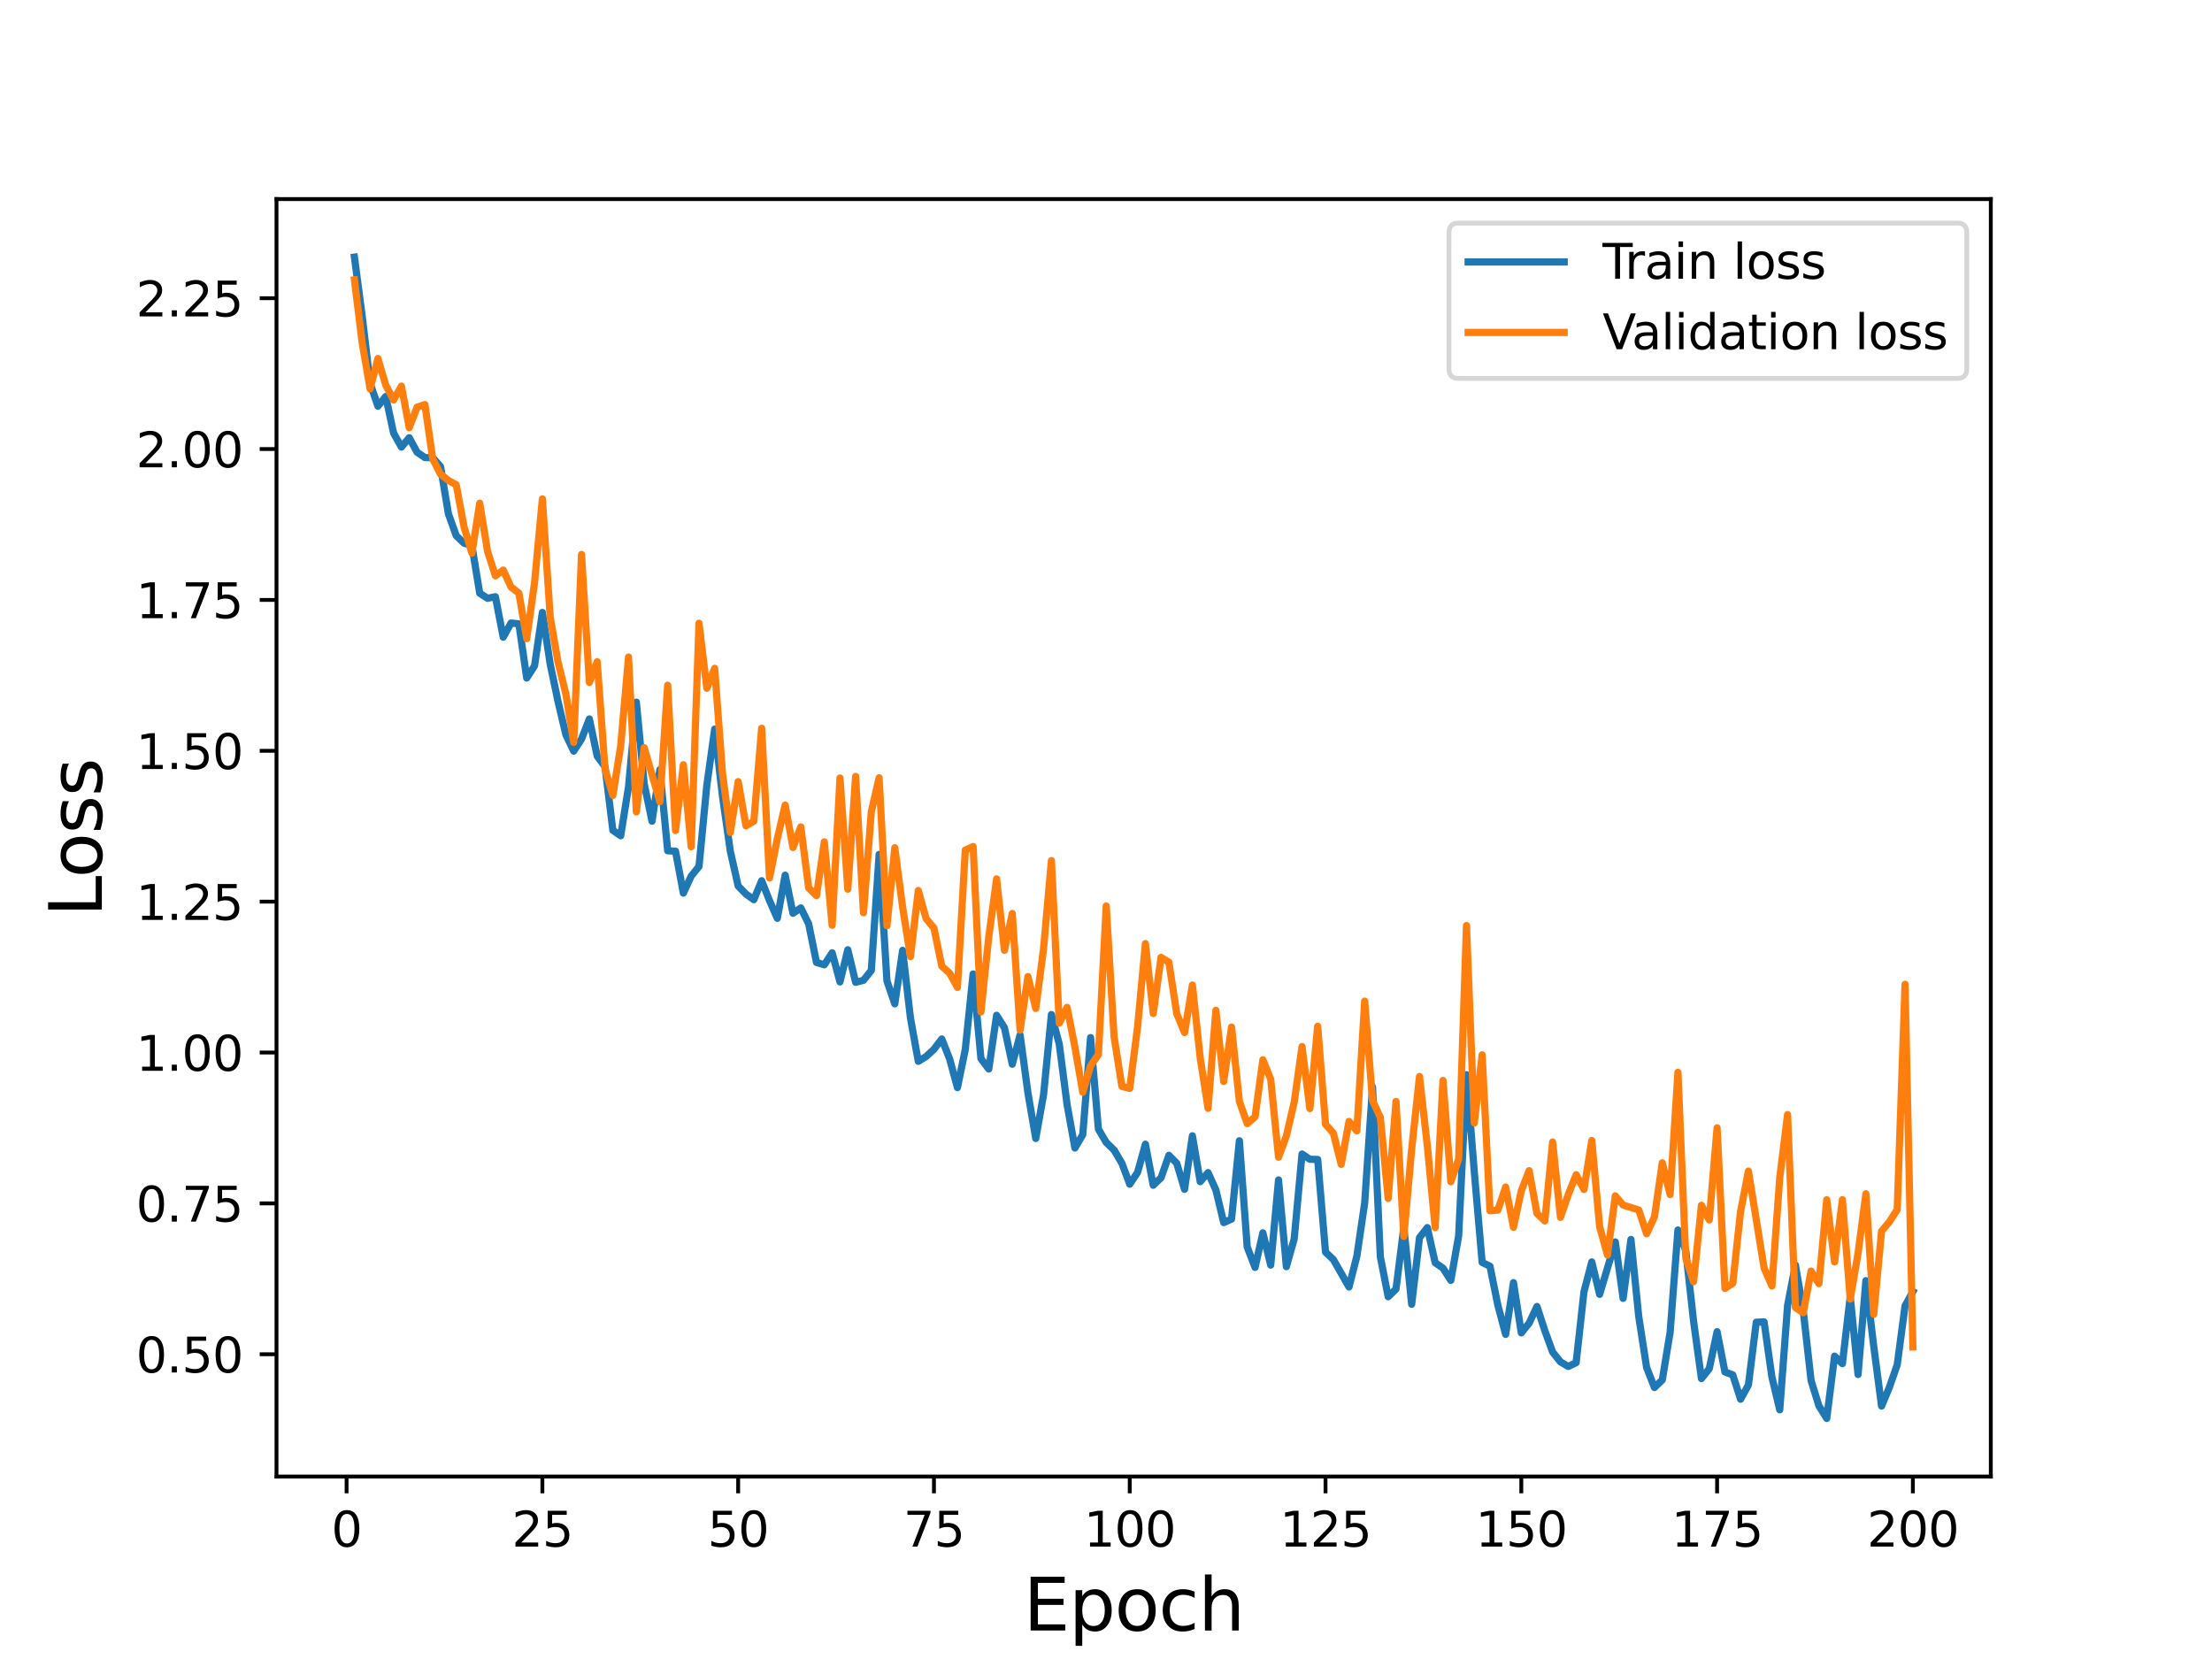 <?xml version="1.0" encoding="utf-8" standalone="no"?>
<!DOCTYPE svg PUBLIC "-//W3C//DTD SVG 1.1//EN"
  "http://www.w3.org/Graphics/SVG/1.1/DTD/svg11.dtd">
<svg height="345.6pt" version="1.1" viewBox="0 0 460.8 345.6" width="460.8pt" xmlns="http://www.w3.org/2000/svg" xmlns:xlink="http://www.w3.org/1999/xlink">
 <defs>
  <style type="text/css">*{stroke-linecap:butt;stroke-linejoin:round;}</style>
 </defs>
 <g id="figure_1">
  <g id="patch_1">
   <path d="M 0 345.6 
L 460.8 345.6 
L 460.8 0 
L 0 0 
z
" style="fill:#ffffff;"/>
  </g>
  <g id="axes_1">
   <g id="patch_2">
    <path d="M 57.6 307.584 
L 414.72 307.584 
L 414.72 41.472 
L 57.6 41.472 
z
" style="fill:#ffffff;"/>
   </g>
   <g id="matplotlib.axis_1">
    <g id="xtick_1">
     <g id="line2d_1">
      <defs>
       <path d="M 0 0 
L 0 3.5 
" id="m5b9735d569" style="stroke:#000000;stroke-width:0.8;"/>
      </defs>
      <g>
       <use style="stroke:#000000;stroke-width:0.8;" x="72.201" xlink:href="#m5b9735d569" y="307.584"/>
      </g>
     </g>
     <g id="text_1">
      <!-- 0 -->
      <g transform="translate(69.02 322.182)scale(0.1 -0.1)">
       <defs>
        <path d="M 2034 4250 
Q 1547 4250 1301 3770 
Q 1056 3291 1056 2328 
Q 1056 1369 1301 889 
Q 1547 409 2034 409 
Q 2525 409 2770 889 
Q 3016 1369 3016 2328 
Q 3016 3291 2770 3770 
Q 2525 4250 2034 4250 
z
M 2034 4750 
Q 2819 4750 3233 4129 
Q 3647 3509 3647 2328 
Q 3647 1150 3233 529 
Q 2819 -91 2034 -91 
Q 1250 -91 836 529 
Q 422 1150 422 2328 
Q 422 3509 836 4129 
Q 1250 4750 2034 4750 
z
" id="DejaVuSans-30" transform="scale(0.016)"/>
       </defs>
       <use xlink:href="#DejaVuSans-30"/>
      </g>
     </g>
    </g>
    <g id="xtick_2">
     <g id="line2d_2">
      <g>
       <use style="stroke:#000000;stroke-width:0.8;" x="112.987" xlink:href="#m5b9735d569" y="307.584"/>
      </g>
     </g>
     <g id="text_2">
      <!-- 25 -->
      <g transform="translate(106.625 322.182)scale(0.1 -0.1)">
       <defs>
        <path d="M 1228 531 
L 3431 531 
L 3431 0 
L 469 0 
L 469 531 
Q 828 903 1448 1529 
Q 2069 2156 2228 2338 
Q 2531 2678 2651 2914 
Q 2772 3150 2772 3378 
Q 2772 3750 2511 3984 
Q 2250 4219 1831 4219 
Q 1534 4219 1204 4116 
Q 875 4013 500 3803 
L 500 4441 
Q 881 4594 1212 4672 
Q 1544 4750 1819 4750 
Q 2544 4750 2975 4387 
Q 3406 4025 3406 3419 
Q 3406 3131 3298 2873 
Q 3191 2616 2906 2266 
Q 2828 2175 2409 1742 
Q 1991 1309 1228 531 
z
" id="DejaVuSans-32" transform="scale(0.016)"/>
        <path d="M 691 4666 
L 3169 4666 
L 3169 4134 
L 1269 4134 
L 1269 2991 
Q 1406 3038 1543 3061 
Q 1681 3084 1819 3084 
Q 2600 3084 3056 2656 
Q 3513 2228 3513 1497 
Q 3513 744 3044 326 
Q 2575 -91 1722 -91 
Q 1428 -91 1123 -41 
Q 819 9 494 109 
L 494 744 
Q 775 591 1075 516 
Q 1375 441 1709 441 
Q 2250 441 2565 725 
Q 2881 1009 2881 1497 
Q 2881 1984 2565 2268 
Q 2250 2553 1709 2553 
Q 1456 2553 1204 2497 
Q 953 2441 691 2322 
L 691 4666 
z
" id="DejaVuSans-35" transform="scale(0.016)"/>
       </defs>
       <use xlink:href="#DejaVuSans-32"/>
       <use x="63.623" xlink:href="#DejaVuSans-35"/>
      </g>
     </g>
    </g>
    <g id="xtick_3">
     <g id="line2d_3">
      <g>
       <use style="stroke:#000000;stroke-width:0.8;" x="153.773" xlink:href="#m5b9735d569" y="307.584"/>
      </g>
     </g>
     <g id="text_3">
      <!-- 50 -->
      <g transform="translate(147.41 322.182)scale(0.1 -0.1)">
       <use xlink:href="#DejaVuSans-35"/>
       <use x="63.623" xlink:href="#DejaVuSans-30"/>
      </g>
     </g>
    </g>
    <g id="xtick_4">
     <g id="line2d_4">
      <g>
       <use style="stroke:#000000;stroke-width:0.8;" x="194.559" xlink:href="#m5b9735d569" y="307.584"/>
      </g>
     </g>
     <g id="text_4">
      <!-- 75 -->
      <g transform="translate(188.196 322.182)scale(0.1 -0.1)">
       <defs>
        <path d="M 525 4666 
L 3525 4666 
L 3525 4397 
L 1831 0 
L 1172 0 
L 2766 4134 
L 525 4134 
L 525 4666 
z
" id="DejaVuSans-37" transform="scale(0.016)"/>
       </defs>
       <use xlink:href="#DejaVuSans-37"/>
       <use x="63.623" xlink:href="#DejaVuSans-35"/>
      </g>
     </g>
    </g>
    <g id="xtick_5">
     <g id="line2d_5">
      <g>
       <use style="stroke:#000000;stroke-width:0.8;" x="235.344" xlink:href="#m5b9735d569" y="307.584"/>
      </g>
     </g>
     <g id="text_5">
      <!-- 100 -->
      <g transform="translate(225.801 322.182)scale(0.1 -0.1)">
       <defs>
        <path d="M 794 531 
L 1825 531 
L 1825 4091 
L 703 3866 
L 703 4441 
L 1819 4666 
L 2450 4666 
L 2450 531 
L 3481 531 
L 3481 0 
L 794 0 
L 794 531 
z
" id="DejaVuSans-31" transform="scale(0.016)"/>
       </defs>
       <use xlink:href="#DejaVuSans-31"/>
       <use x="63.623" xlink:href="#DejaVuSans-30"/>
       <use x="127.246" xlink:href="#DejaVuSans-30"/>
      </g>
     </g>
    </g>
    <g id="xtick_6">
     <g id="line2d_6">
      <g>
       <use style="stroke:#000000;stroke-width:0.8;" x="276.13" xlink:href="#m5b9735d569" y="307.584"/>
      </g>
     </g>
     <g id="text_6">
      <!-- 125 -->
      <g transform="translate(266.586 322.182)scale(0.1 -0.1)">
       <use xlink:href="#DejaVuSans-31"/>
       <use x="63.623" xlink:href="#DejaVuSans-32"/>
       <use x="127.246" xlink:href="#DejaVuSans-35"/>
      </g>
     </g>
    </g>
    <g id="xtick_7">
     <g id="line2d_7">
      <g>
       <use style="stroke:#000000;stroke-width:0.8;" x="316.916" xlink:href="#m5b9735d569" y="307.584"/>
      </g>
     </g>
     <g id="text_7">
      <!-- 150 -->
      <g transform="translate(307.372 322.182)scale(0.1 -0.1)">
       <use xlink:href="#DejaVuSans-31"/>
       <use x="63.623" xlink:href="#DejaVuSans-35"/>
       <use x="127.246" xlink:href="#DejaVuSans-30"/>
      </g>
     </g>
    </g>
    <g id="xtick_8">
     <g id="line2d_8">
      <g>
       <use style="stroke:#000000;stroke-width:0.8;" x="357.702" xlink:href="#m5b9735d569" y="307.584"/>
      </g>
     </g>
     <g id="text_8">
      <!-- 175 -->
      <g transform="translate(348.158 322.182)scale(0.1 -0.1)">
       <use xlink:href="#DejaVuSans-31"/>
       <use x="63.623" xlink:href="#DejaVuSans-37"/>
       <use x="127.246" xlink:href="#DejaVuSans-35"/>
      </g>
     </g>
    </g>
    <g id="xtick_9">
     <g id="line2d_9">
      <g>
       <use style="stroke:#000000;stroke-width:0.8;" x="398.487" xlink:href="#m5b9735d569" y="307.584"/>
      </g>
     </g>
     <g id="text_9">
      <!-- 200 -->
      <g transform="translate(388.944 322.182)scale(0.1 -0.1)">
       <use xlink:href="#DejaVuSans-32"/>
       <use x="63.623" xlink:href="#DejaVuSans-30"/>
       <use x="127.246" xlink:href="#DejaVuSans-30"/>
      </g>
     </g>
    </g>
    <g id="text_10">
     <!-- Epoch -->
     <g transform="translate(213.194 339.66)scale(0.15 -0.15)">
      <defs>
       <path d="M 628 4666 
L 3578 4666 
L 3578 4134 
L 1259 4134 
L 1259 2753 
L 3481 2753 
L 3481 2222 
L 1259 2222 
L 1259 531 
L 3634 531 
L 3634 0 
L 628 0 
L 628 4666 
z
" id="DejaVuSans-45" transform="scale(0.016)"/>
       <path d="M 1159 525 
L 1159 -1331 
L 581 -1331 
L 581 3500 
L 1159 3500 
L 1159 2969 
Q 1341 3281 1617 3432 
Q 1894 3584 2278 3584 
Q 2916 3584 3314 3078 
Q 3713 2572 3713 1747 
Q 3713 922 3314 415 
Q 2916 -91 2278 -91 
Q 1894 -91 1617 61 
Q 1341 213 1159 525 
z
M 3116 1747 
Q 3116 2381 2855 2742 
Q 2594 3103 2138 3103 
Q 1681 3103 1420 2742 
Q 1159 2381 1159 1747 
Q 1159 1113 1420 752 
Q 1681 391 2138 391 
Q 2594 391 2855 752 
Q 3116 1113 3116 1747 
z
" id="DejaVuSans-70" transform="scale(0.016)"/>
       <path d="M 1959 3097 
Q 1497 3097 1228 2736 
Q 959 2375 959 1747 
Q 959 1119 1226 758 
Q 1494 397 1959 397 
Q 2419 397 2687 759 
Q 2956 1122 2956 1747 
Q 2956 2369 2687 2733 
Q 2419 3097 1959 3097 
z
M 1959 3584 
Q 2709 3584 3137 3096 
Q 3566 2609 3566 1747 
Q 3566 888 3137 398 
Q 2709 -91 1959 -91 
Q 1206 -91 779 398 
Q 353 888 353 1747 
Q 353 2609 779 3096 
Q 1206 3584 1959 3584 
z
" id="DejaVuSans-6f" transform="scale(0.016)"/>
       <path d="M 3122 3366 
L 3122 2828 
Q 2878 2963 2633 3030 
Q 2388 3097 2138 3097 
Q 1578 3097 1268 2742 
Q 959 2388 959 1747 
Q 959 1106 1268 751 
Q 1578 397 2138 397 
Q 2388 397 2633 464 
Q 2878 531 3122 666 
L 3122 134 
Q 2881 22 2623 -34 
Q 2366 -91 2075 -91 
Q 1284 -91 818 406 
Q 353 903 353 1747 
Q 353 2603 823 3093 
Q 1294 3584 2113 3584 
Q 2378 3584 2631 3529 
Q 2884 3475 3122 3366 
z
" id="DejaVuSans-63" transform="scale(0.016)"/>
       <path d="M 3513 2113 
L 3513 0 
L 2938 0 
L 2938 2094 
Q 2938 2591 2744 2837 
Q 2550 3084 2163 3084 
Q 1697 3084 1428 2787 
Q 1159 2491 1159 1978 
L 1159 0 
L 581 0 
L 581 4863 
L 1159 4863 
L 1159 2956 
Q 1366 3272 1645 3428 
Q 1925 3584 2291 3584 
Q 2894 3584 3203 3211 
Q 3513 2838 3513 2113 
z
" id="DejaVuSans-68" transform="scale(0.016)"/>
      </defs>
      <use xlink:href="#DejaVuSans-45"/>
      <use x="63.184" xlink:href="#DejaVuSans-70"/>
      <use x="126.66" xlink:href="#DejaVuSans-6f"/>
      <use x="187.842" xlink:href="#DejaVuSans-63"/>
      <use x="242.822" xlink:href="#DejaVuSans-68"/>
     </g>
    </g>
   </g>
   <g id="matplotlib.axis_2">
    <g id="ytick_1">
     <g id="line2d_10">
      <defs>
       <path d="M 0 0 
L -3.5 0 
" id="mb153ff97f0" style="stroke:#000000;stroke-width:0.8;"/>
      </defs>
      <g>
       <use style="stroke:#000000;stroke-width:0.8;" x="57.6" xlink:href="#mb153ff97f0" y="282.116"/>
      </g>
     </g>
     <g id="text_11">
      <!-- 0.50 -->
      <g transform="translate(28.334 285.915)scale(0.1 -0.1)">
       <defs>
        <path d="M 684 794 
L 1344 794 
L 1344 0 
L 684 0 
L 684 794 
z
" id="DejaVuSans-2e" transform="scale(0.016)"/>
       </defs>
       <use xlink:href="#DejaVuSans-30"/>
       <use x="63.623" xlink:href="#DejaVuSans-2e"/>
       <use x="95.41" xlink:href="#DejaVuSans-35"/>
       <use x="159.033" xlink:href="#DejaVuSans-30"/>
      </g>
     </g>
    </g>
    <g id="ytick_2">
     <g id="line2d_11">
      <g>
       <use style="stroke:#000000;stroke-width:0.8;" x="57.6" xlink:href="#mb153ff97f0" y="250.688"/>
      </g>
     </g>
     <g id="text_12">
      <!-- 0.75 -->
      <g transform="translate(28.334 254.487)scale(0.1 -0.1)">
       <use xlink:href="#DejaVuSans-30"/>
       <use x="63.623" xlink:href="#DejaVuSans-2e"/>
       <use x="95.41" xlink:href="#DejaVuSans-37"/>
       <use x="159.033" xlink:href="#DejaVuSans-35"/>
      </g>
     </g>
    </g>
    <g id="ytick_3">
     <g id="line2d_12">
      <g>
       <use style="stroke:#000000;stroke-width:0.8;" x="57.6" xlink:href="#mb153ff97f0" y="219.26"/>
      </g>
     </g>
     <g id="text_13">
      <!-- 1.00 -->
      <g transform="translate(28.334 223.059)scale(0.1 -0.1)">
       <use xlink:href="#DejaVuSans-31"/>
       <use x="63.623" xlink:href="#DejaVuSans-2e"/>
       <use x="95.41" xlink:href="#DejaVuSans-30"/>
       <use x="159.033" xlink:href="#DejaVuSans-30"/>
      </g>
     </g>
    </g>
    <g id="ytick_4">
     <g id="line2d_13">
      <g>
       <use style="stroke:#000000;stroke-width:0.8;" x="57.6" xlink:href="#mb153ff97f0" y="187.832"/>
      </g>
     </g>
     <g id="text_14">
      <!-- 1.25 -->
      <g transform="translate(28.334 191.631)scale(0.1 -0.1)">
       <use xlink:href="#DejaVuSans-31"/>
       <use x="63.623" xlink:href="#DejaVuSans-2e"/>
       <use x="95.41" xlink:href="#DejaVuSans-32"/>
       <use x="159.033" xlink:href="#DejaVuSans-35"/>
      </g>
     </g>
    </g>
    <g id="ytick_5">
     <g id="line2d_14">
      <g>
       <use style="stroke:#000000;stroke-width:0.8;" x="57.6" xlink:href="#mb153ff97f0" y="156.403"/>
      </g>
     </g>
     <g id="text_15">
      <!-- 1.50 -->
      <g transform="translate(28.334 160.203)scale(0.1 -0.1)">
       <use xlink:href="#DejaVuSans-31"/>
       <use x="63.623" xlink:href="#DejaVuSans-2e"/>
       <use x="95.41" xlink:href="#DejaVuSans-35"/>
       <use x="159.033" xlink:href="#DejaVuSans-30"/>
      </g>
     </g>
    </g>
    <g id="ytick_6">
     <g id="line2d_15">
      <g>
       <use style="stroke:#000000;stroke-width:0.8;" x="57.6" xlink:href="#mb153ff97f0" y="124.975"/>
      </g>
     </g>
     <g id="text_16">
      <!-- 1.75 -->
      <g transform="translate(28.334 128.774)scale(0.1 -0.1)">
       <use xlink:href="#DejaVuSans-31"/>
       <use x="63.623" xlink:href="#DejaVuSans-2e"/>
       <use x="95.41" xlink:href="#DejaVuSans-37"/>
       <use x="159.033" xlink:href="#DejaVuSans-35"/>
      </g>
     </g>
    </g>
    <g id="ytick_7">
     <g id="line2d_16">
      <g>
       <use style="stroke:#000000;stroke-width:0.8;" x="57.6" xlink:href="#mb153ff97f0" y="93.547"/>
      </g>
     </g>
     <g id="text_17">
      <!-- 2.00 -->
      <g transform="translate(28.334 97.346)scale(0.1 -0.1)">
       <use xlink:href="#DejaVuSans-32"/>
       <use x="63.623" xlink:href="#DejaVuSans-2e"/>
       <use x="95.41" xlink:href="#DejaVuSans-30"/>
       <use x="159.033" xlink:href="#DejaVuSans-30"/>
      </g>
     </g>
    </g>
    <g id="ytick_8">
     <g id="line2d_17">
      <g>
       <use style="stroke:#000000;stroke-width:0.8;" x="57.6" xlink:href="#mb153ff97f0" y="62.119"/>
      </g>
     </g>
     <g id="text_18">
      <!-- 2.25 -->
      <g transform="translate(28.334 65.918)scale(0.1 -0.1)">
       <use xlink:href="#DejaVuSans-32"/>
       <use x="63.623" xlink:href="#DejaVuSans-2e"/>
       <use x="95.41" xlink:href="#DejaVuSans-32"/>
       <use x="159.033" xlink:href="#DejaVuSans-35"/>
      </g>
     </g>
    </g>
    <g id="text_19">
     <!-- Loss -->
     <g transform="translate(21.215 190.979)rotate(-90)scale(0.15 -0.15)">
      <defs>
       <path d="M 628 4666 
L 1259 4666 
L 1259 531 
L 3531 531 
L 3531 0 
L 628 0 
L 628 4666 
z
" id="DejaVuSans-4c" transform="scale(0.016)"/>
       <path d="M 2834 3397 
L 2834 2853 
Q 2591 2978 2328 3040 
Q 2066 3103 1784 3103 
Q 1356 3103 1142 2972 
Q 928 2841 928 2578 
Q 928 2378 1081 2264 
Q 1234 2150 1697 2047 
L 1894 2003 
Q 2506 1872 2764 1633 
Q 3022 1394 3022 966 
Q 3022 478 2636 193 
Q 2250 -91 1575 -91 
Q 1294 -91 989 -36 
Q 684 19 347 128 
L 347 722 
Q 666 556 975 473 
Q 1284 391 1588 391 
Q 1994 391 2212 530 
Q 2431 669 2431 922 
Q 2431 1156 2273 1281 
Q 2116 1406 1581 1522 
L 1381 1569 
Q 847 1681 609 1914 
Q 372 2147 372 2553 
Q 372 3047 722 3315 
Q 1072 3584 1716 3584 
Q 2034 3584 2315 3537 
Q 2597 3491 2834 3397 
z
" id="DejaVuSans-73" transform="scale(0.016)"/>
      </defs>
      <use xlink:href="#DejaVuSans-4c"/>
      <use x="53.963" xlink:href="#DejaVuSans-6f"/>
      <use x="115.145" xlink:href="#DejaVuSans-73"/>
      <use x="167.244" xlink:href="#DejaVuSans-73"/>
     </g>
    </g>
   </g>
   <g id="line2d_18">
    <path clip-path="url(#pc8c879b6ec)" d="M 73.833 53.568 
L 75.464 65.937 
L 77.096 79.839 
L 78.727 84.617 
L 80.358 82.595 
L 81.99 90.213 
L 83.621 93.137 
L 85.253 91.18 
L 86.884 94.206 
L 88.516 95.316 
L 90.147 95.351 
L 91.778 97.208 
L 93.41 107.033 
L 95.041 111.598 
L 96.673 113.156 
L 98.304 113.645 
L 99.936 123.582 
L 101.567 124.635 
L 103.198 124.309 
L 104.83 132.739 
L 106.461 129.779 
L 108.093 129.964 
L 109.724 141.245 
L 111.356 138.703 
L 112.987 127.585 
L 114.618 138.375 
L 116.25 146.15 
L 117.881 153.059 
L 119.513 156.475 
L 121.144 153.957 
L 122.776 149.768 
L 124.407 157.515 
L 126.038 159.715 
L 127.67 172.97 
L 129.301 174.107 
L 130.933 163.925 
L 132.564 146.278 
L 134.196 163.293 
L 135.827 171.071 
L 137.458 160.338 
L 139.09 177.229 
L 140.721 177.316 
L 142.353 186.054 
L 143.984 182.514 
L 145.616 180.491 
L 147.247 163.577 
L 148.879 151.884 
L 150.51 165.91 
L 152.141 177.324 
L 153.773 184.569 
L 155.404 186.253 
L 157.036 187.419 
L 158.667 183.466 
L 160.299 187.605 
L 161.93 191.3 
L 163.561 182.315 
L 165.193 190.253 
L 166.824 189.137 
L 168.456 192.44 
L 170.087 200.49 
L 171.719 200.985 
L 173.35 198.485 
L 174.981 204.555 
L 176.613 197.849 
L 178.244 204.635 
L 179.876 204.215 
L 181.507 202.158 
L 183.139 177.989 
L 184.77 204.356 
L 186.401 209.123 
L 188.033 197.982 
L 189.664 212.071 
L 191.296 221.092 
L 192.927 220.097 
L 194.559 218.584 
L 196.19 216.433 
L 197.821 220.579 
L 199.453 226.574 
L 201.084 218.637 
L 202.716 202.886 
L 204.347 220.524 
L 205.979 222.695 
L 207.61 211.503 
L 209.241 214.094 
L 210.873 221.693 
L 212.504 215.592 
L 214.136 227.669 
L 215.767 237.165 
L 217.399 228.012 
L 219.03 211.345 
L 220.661 217.504 
L 222.293 230.106 
L 223.924 239.154 
L 225.556 236.371 
L 227.187 216.148 
L 228.819 235.221 
L 230.45 237.985 
L 232.081 239.576 
L 233.713 242.333 
L 235.344 246.691 
L 236.976 244.232 
L 238.607 238.363 
L 240.239 246.911 
L 241.87 245.339 
L 243.501 240.668 
L 245.133 242.325 
L 246.764 247.761 
L 248.396 236.61 
L 250.027 246.165 
L 251.659 244.274 
L 253.29 247.899 
L 254.921 254.689 
L 256.553 253.952 
L 258.184 237.636 
L 259.816 259.781 
L 261.447 264.019 
L 263.079 256.818 
L 264.71 263.548 
L 266.341 245.807 
L 267.973 263.87 
L 269.604 258.09 
L 271.236 240.407 
L 272.867 241.499 
L 274.499 241.536 
L 276.13 260.838 
L 277.761 262.387 
L 281.024 268.107 
L 282.656 261.693 
L 284.287 250.615 
L 285.919 226.433 
L 287.55 261.816 
L 289.181 270.134 
L 290.813 268.532 
L 292.444 255.654 
L 294.076 271.706 
L 295.707 257.832 
L 297.339 255.729 
L 298.97 263.042 
L 300.601 264.181 
L 302.233 266.722 
L 303.864 257.449 
L 305.496 223.882 
L 307.127 244.176 
L 308.759 262.979 
L 310.39 263.78 
L 312.021 271.871 
L 313.653 277.977 
L 315.284 267.196 
L 316.916 277.663 
L 318.547 275.63 
L 320.179 272.164 
L 321.81 277.181 
L 323.441 281.653 
L 325.073 283.706 
L 326.704 284.661 
L 328.336 283.872 
L 329.967 269.103 
L 331.599 262.885 
L 333.23 269.638 
L 336.493 258.72 
L 338.124 270.474 
L 339.756 258.203 
L 341.387 274.33 
L 343.019 284.868 
L 344.65 289.049 
L 346.282 287.467 
L 347.913 277.569 
L 349.544 256.23 
L 351.176 260.521 
L 352.807 275.296 
L 354.439 287.185 
L 356.07 285.12 
L 357.702 277.423 
L 359.333 285.795 
L 360.964 286.406 
L 362.596 291.489 
L 364.227 288.505 
L 365.859 275.446 
L 367.49 275.376 
L 369.122 286.86 
L 370.753 293.689 
L 372.384 271.955 
L 374.016 263.532 
L 375.647 273.018 
L 377.279 287.588 
L 378.91 292.854 
L 380.542 295.488 
L 382.173 282.509 
L 383.804 284.076 
L 385.436 270.101 
L 387.067 286.333 
L 388.699 266.784 
L 390.33 280.428 
L 391.962 292.908 
L 393.593 289.009 
L 395.224 284.308 
L 396.856 272.048 
L 398.487 269.052 
L 398.487 269.052 
" style="fill:none;stroke:#1f77b4;stroke-linecap:square;stroke-width:1.5;"/>
   </g>
   <g id="line2d_19">
    <path clip-path="url(#pc8c879b6ec)" d="M 73.833 58.298 
L 75.464 71.515 
L 77.096 81.003 
L 78.727 74.679 
L 80.358 80.219 
L 81.99 83.325 
L 83.621 80.434 
L 85.253 89.102 
L 86.884 84.821 
L 88.516 84.279 
L 90.147 95.601 
L 91.778 98.788 
L 93.41 100.089 
L 95.041 100.984 
L 96.673 109.792 
L 98.304 115.22 
L 99.936 104.819 
L 101.567 114.851 
L 103.198 119.951 
L 104.83 118.754 
L 106.461 122.29 
L 108.093 123.55 
L 109.724 133.049 
L 111.356 121.375 
L 112.987 103.935 
L 114.618 128.564 
L 116.25 137.942 
L 117.881 144.562 
L 119.513 154.654 
L 121.144 115.507 
L 122.776 142.167 
L 124.407 137.849 
L 126.038 160.231 
L 127.67 165.688 
L 129.301 155.379 
L 130.933 136.871 
L 132.564 169.127 
L 134.196 155.75 
L 137.458 167.011 
L 139.09 142.747 
L 140.721 173.013 
L 142.353 159.31 
L 143.984 176.391 
L 145.616 129.831 
L 147.247 143.373 
L 148.879 139.226 
L 150.51 161.162 
L 152.141 173.405 
L 153.773 162.827 
L 155.404 172.034 
L 157.036 171.066 
L 158.667 151.713 
L 160.299 182.895 
L 161.93 174.695 
L 163.561 167.709 
L 165.193 176.551 
L 166.824 172.249 
L 168.456 184.955 
L 170.087 186.59 
L 171.719 175.371 
L 173.35 192.744 
L 174.981 162.071 
L 176.613 185.233 
L 178.244 161.74 
L 179.876 190.142 
L 181.507 169.111 
L 183.139 162.032 
L 184.77 192.846 
L 186.401 176.597 
L 188.033 188.998 
L 189.664 199.272 
L 191.296 185.512 
L 192.927 191.373 
L 194.559 193.325 
L 196.19 201.274 
L 197.821 202.722 
L 199.453 205.696 
L 201.084 177.098 
L 202.716 176.346 
L 204.347 210.794 
L 205.979 195.165 
L 207.61 183.082 
L 209.241 197.97 
L 210.873 190.293 
L 212.504 214.59 
L 214.136 203.435 
L 215.767 210.077 
L 217.399 197.559 
L 219.03 179.272 
L 220.661 213.14 
L 222.293 209.851 
L 223.924 218.114 
L 225.556 227.531 
L 227.187 222.057 
L 228.819 219.661 
L 230.45 188.738 
L 232.081 215.957 
L 233.713 226.309 
L 235.344 226.726 
L 236.976 213.927 
L 238.607 196.572 
L 240.239 211.125 
L 241.87 199.436 
L 243.501 200.451 
L 245.133 211.131 
L 246.764 215.104 
L 248.396 205.198 
L 250.027 220.385 
L 251.659 230.884 
L 253.29 210.466 
L 254.921 225.298 
L 256.553 213.954 
L 258.184 229.426 
L 259.816 234.068 
L 261.447 232.673 
L 263.079 220.772 
L 264.71 224.837 
L 266.341 241.063 
L 267.973 236.659 
L 269.604 229.605 
L 271.236 218.012 
L 272.867 230.933 
L 274.499 213.79 
L 276.13 234.197 
L 277.761 236.066 
L 279.393 242.555 
L 281.024 233.606 
L 282.656 235.594 
L 284.287 208.552 
L 285.919 229.248 
L 287.55 232.79 
L 289.181 249.655 
L 290.813 229.454 
L 292.444 257.563 
L 294.076 239.387 
L 295.707 224.248 
L 297.339 238.729 
L 298.97 255.729 
L 300.601 225.077 
L 302.233 246.174 
L 303.864 241.449 
L 305.496 192.806 
L 307.127 233.935 
L 308.759 219.744 
L 310.39 252.224 
L 312.021 252.099 
L 313.653 247.283 
L 315.284 255.669 
L 316.916 248.039 
L 318.547 243.87 
L 320.179 252.779 
L 321.81 254.348 
L 323.441 237.901 
L 325.073 253.595 
L 326.704 248.827 
L 328.336 244.72 
L 329.967 247.797 
L 331.599 237.582 
L 333.23 255.525 
L 334.862 261.457 
L 336.493 249.122 
L 338.124 251.031 
L 341.387 252.064 
L 343.019 257.021 
L 344.65 253.506 
L 346.282 242.238 
L 347.913 248.851 
L 349.544 223.384 
L 351.176 262.04 
L 352.807 267.003 
L 354.439 251.082 
L 356.07 254.148 
L 357.702 234.94 
L 359.333 268.404 
L 360.964 267.324 
L 362.596 252.347 
L 364.227 243.963 
L 367.49 264.149 
L 369.122 267.891 
L 370.753 245.327 
L 372.384 232.195 
L 374.016 272.367 
L 375.647 273.468 
L 377.279 264.782 
L 378.91 267.409 
L 380.542 249.924 
L 382.173 262.881 
L 383.804 249.92 
L 385.436 270.63 
L 387.067 261.053 
L 388.699 248.678 
L 390.33 273.78 
L 391.962 256.473 
L 393.593 254.529 
L 395.224 251.989 
L 396.856 205.048 
L 398.487 280.589 
L 398.487 280.589 
" style="fill:none;stroke:#ff7f0e;stroke-linecap:square;stroke-width:1.5;"/>
   </g>
   <g id="patch_3">
    <path d="M 57.6 307.584 
L 57.6 41.472 
" style="fill:none;stroke:#000000;stroke-linecap:square;stroke-linejoin:miter;stroke-width:0.8;"/>
   </g>
   <g id="patch_4">
    <path d="M 414.72 307.584 
L 414.72 41.472 
" style="fill:none;stroke:#000000;stroke-linecap:square;stroke-linejoin:miter;stroke-width:0.8;"/>
   </g>
   <g id="patch_5">
    <path d="M 57.6 307.584 
L 414.72 307.584 
" style="fill:none;stroke:#000000;stroke-linecap:square;stroke-linejoin:miter;stroke-width:0.8;"/>
   </g>
   <g id="patch_6">
    <path d="M 57.6 41.472 
L 414.72 41.472 
" style="fill:none;stroke:#000000;stroke-linecap:square;stroke-linejoin:miter;stroke-width:0.8;"/>
   </g>
   <g id="legend_1">
    <g id="patch_7">
     <path d="M 303.845 78.828 
L 407.72 78.828 
Q 409.72 78.828 409.72 76.828 
L 409.72 48.472 
Q 409.72 46.472 407.72 46.472 
L 303.845 46.472 
Q 301.845 46.472 301.845 48.472 
L 301.845 76.828 
Q 301.845 78.828 303.845 78.828 
z
" style="fill:#ffffff;opacity:0.8;stroke:#cccccc;stroke-linejoin:miter;"/>
    </g>
    <g id="line2d_20">
     <path d="M 305.845 54.57 
L 325.845 54.57 
" style="fill:none;stroke:#1f77b4;stroke-linecap:square;stroke-width:1.5;"/>
    </g>
    <g id="line2d_21"/>
    <g id="text_20">
     <!-- Train loss -->
     <g transform="translate(333.845 58.07)scale(0.1 -0.1)">
      <defs>
       <path d="M -19 4666 
L 3928 4666 
L 3928 4134 
L 2272 4134 
L 2272 0 
L 1638 0 
L 1638 4134 
L -19 4134 
L -19 4666 
z
" id="DejaVuSans-54" transform="scale(0.016)"/>
       <path d="M 2631 2963 
Q 2534 3019 2420 3045 
Q 2306 3072 2169 3072 
Q 1681 3072 1420 2755 
Q 1159 2438 1159 1844 
L 1159 0 
L 581 0 
L 581 3500 
L 1159 3500 
L 1159 2956 
Q 1341 3275 1631 3429 
Q 1922 3584 2338 3584 
Q 2397 3584 2469 3576 
Q 2541 3569 2628 3553 
L 2631 2963 
z
" id="DejaVuSans-72" transform="scale(0.016)"/>
       <path d="M 2194 1759 
Q 1497 1759 1228 1600 
Q 959 1441 959 1056 
Q 959 750 1161 570 
Q 1363 391 1709 391 
Q 2188 391 2477 730 
Q 2766 1069 2766 1631 
L 2766 1759 
L 2194 1759 
z
M 3341 1997 
L 3341 0 
L 2766 0 
L 2766 531 
Q 2569 213 2275 61 
Q 1981 -91 1556 -91 
Q 1019 -91 701 211 
Q 384 513 384 1019 
Q 384 1609 779 1909 
Q 1175 2209 1959 2209 
L 2766 2209 
L 2766 2266 
Q 2766 2663 2505 2880 
Q 2244 3097 1772 3097 
Q 1472 3097 1187 3025 
Q 903 2953 641 2809 
L 641 3341 
Q 956 3463 1253 3523 
Q 1550 3584 1831 3584 
Q 2591 3584 2966 3190 
Q 3341 2797 3341 1997 
z
" id="DejaVuSans-61" transform="scale(0.016)"/>
       <path d="M 603 3500 
L 1178 3500 
L 1178 0 
L 603 0 
L 603 3500 
z
M 603 4863 
L 1178 4863 
L 1178 4134 
L 603 4134 
L 603 4863 
z
" id="DejaVuSans-69" transform="scale(0.016)"/>
       <path d="M 3513 2113 
L 3513 0 
L 2938 0 
L 2938 2094 
Q 2938 2591 2744 2837 
Q 2550 3084 2163 3084 
Q 1697 3084 1428 2787 
Q 1159 2491 1159 1978 
L 1159 0 
L 581 0 
L 581 3500 
L 1159 3500 
L 1159 2956 
Q 1366 3272 1645 3428 
Q 1925 3584 2291 3584 
Q 2894 3584 3203 3211 
Q 3513 2838 3513 2113 
z
" id="DejaVuSans-6e" transform="scale(0.016)"/>
       <path id="DejaVuSans-20" transform="scale(0.016)"/>
       <path d="M 603 4863 
L 1178 4863 
L 1178 0 
L 603 0 
L 603 4863 
z
" id="DejaVuSans-6c" transform="scale(0.016)"/>
      </defs>
      <use xlink:href="#DejaVuSans-54"/>
      <use x="46.334" xlink:href="#DejaVuSans-72"/>
      <use x="87.447" xlink:href="#DejaVuSans-61"/>
      <use x="148.727" xlink:href="#DejaVuSans-69"/>
      <use x="176.51" xlink:href="#DejaVuSans-6e"/>
      <use x="239.889" xlink:href="#DejaVuSans-20"/>
      <use x="271.676" xlink:href="#DejaVuSans-6c"/>
      <use x="299.459" xlink:href="#DejaVuSans-6f"/>
      <use x="360.641" xlink:href="#DejaVuSans-73"/>
      <use x="412.74" xlink:href="#DejaVuSans-73"/>
     </g>
    </g>
    <g id="line2d_22">
     <path d="M 305.845 69.249 
L 325.845 69.249 
" style="fill:none;stroke:#ff7f0e;stroke-linecap:square;stroke-width:1.5;"/>
    </g>
    <g id="line2d_23"/>
    <g id="text_21">
     <!-- Validation loss -->
     <g transform="translate(333.845 72.749)scale(0.1 -0.1)">
      <defs>
       <path d="M 1831 0 
L 50 4666 
L 709 4666 
L 2188 738 
L 3669 4666 
L 4325 4666 
L 2547 0 
L 1831 0 
z
" id="DejaVuSans-56" transform="scale(0.016)"/>
       <path d="M 2906 2969 
L 2906 4863 
L 3481 4863 
L 3481 0 
L 2906 0 
L 2906 525 
Q 2725 213 2448 61 
Q 2172 -91 1784 -91 
Q 1150 -91 751 415 
Q 353 922 353 1747 
Q 353 2572 751 3078 
Q 1150 3584 1784 3584 
Q 2172 3584 2448 3432 
Q 2725 3281 2906 2969 
z
M 947 1747 
Q 947 1113 1208 752 
Q 1469 391 1925 391 
Q 2381 391 2643 752 
Q 2906 1113 2906 1747 
Q 2906 2381 2643 2742 
Q 2381 3103 1925 3103 
Q 1469 3103 1208 2742 
Q 947 2381 947 1747 
z
" id="DejaVuSans-64" transform="scale(0.016)"/>
       <path d="M 1172 4494 
L 1172 3500 
L 2356 3500 
L 2356 3053 
L 1172 3053 
L 1172 1153 
Q 1172 725 1289 603 
Q 1406 481 1766 481 
L 2356 481 
L 2356 0 
L 1766 0 
Q 1100 0 847 248 
Q 594 497 594 1153 
L 594 3053 
L 172 3053 
L 172 3500 
L 594 3500 
L 594 4494 
L 1172 4494 
z
" id="DejaVuSans-74" transform="scale(0.016)"/>
      </defs>
      <use xlink:href="#DejaVuSans-56"/>
      <use x="60.658" xlink:href="#DejaVuSans-61"/>
      <use x="121.938" xlink:href="#DejaVuSans-6c"/>
      <use x="149.721" xlink:href="#DejaVuSans-69"/>
      <use x="177.504" xlink:href="#DejaVuSans-64"/>
      <use x="240.98" xlink:href="#DejaVuSans-61"/>
      <use x="302.26" xlink:href="#DejaVuSans-74"/>
      <use x="341.469" xlink:href="#DejaVuSans-69"/>
      <use x="369.252" xlink:href="#DejaVuSans-6f"/>
      <use x="430.434" xlink:href="#DejaVuSans-6e"/>
      <use x="493.812" xlink:href="#DejaVuSans-20"/>
      <use x="525.6" xlink:href="#DejaVuSans-6c"/>
      <use x="553.383" xlink:href="#DejaVuSans-6f"/>
      <use x="614.564" xlink:href="#DejaVuSans-73"/>
      <use x="666.664" xlink:href="#DejaVuSans-73"/>
     </g>
    </g>
   </g>
  </g>
 </g>
 <defs>
  <clipPath id="pc8c879b6ec">
   <rect height="266.112" width="357.12" x="57.6" y="41.472"/>
  </clipPath>
 </defs>
</svg>
